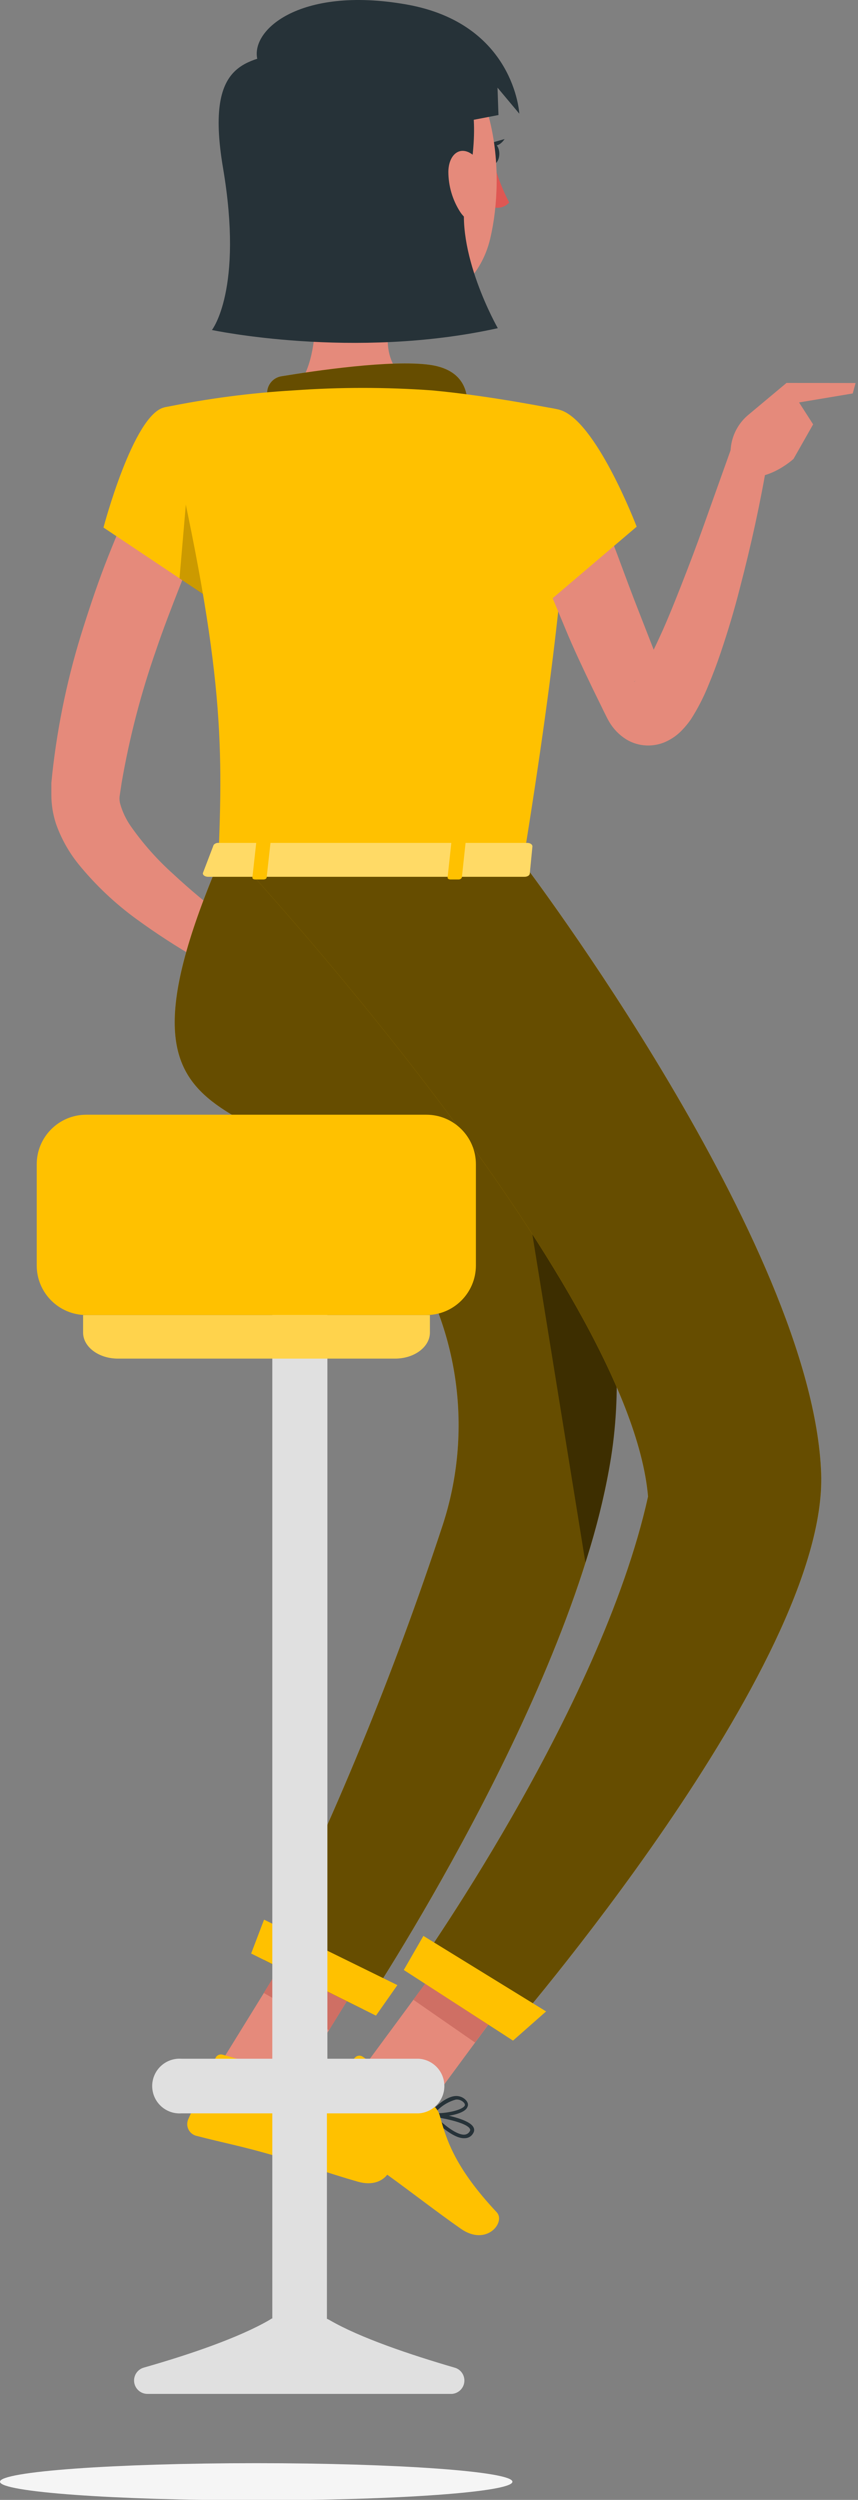 <svg width="192" height="559" viewBox="0 0 192 559" fill="none" xmlns="http://www.w3.org/2000/svg">
<rect x="0" y="0" width="192" height="559" fill="#808080" stroke="none"/>
<path d="M46.335 116.851C44.302 121.303 42.161 126.204 40.3 130.955C38.438 135.706 36.533 140.607 34.885 145.487C31.52 155.103 28.957 164.982 27.223 175.021L26.752 178.167C26.707 178.707 26.758 179.251 26.902 179.773C27.407 181.546 28.203 183.224 29.256 184.738C32.005 188.656 35.193 192.246 38.759 195.439C42.518 198.935 46.462 202.229 50.572 205.305C54.681 208.472 59.005 211.554 63.264 214.465L59.261 221.977C49.092 217.546 39.439 212.012 30.476 205.476C25.694 201.989 21.379 197.904 17.635 193.32C15.416 190.591 13.685 187.5 12.52 184.181C11.842 182.108 11.496 179.942 11.493 177.761C11.493 177.247 11.493 176.498 11.493 176.134V175.086L11.707 172.945C12.934 161.795 15.278 150.796 18.705 140.115C20.375 134.85 22.151 129.607 24.184 124.492C26.217 119.377 28.314 114.369 30.904 109.168L46.335 116.851Z" fill="#E58A7B"/>
<path d="M60.246 213.138L75.377 205.476L71.46 222.084C71.46 222.084 61.081 224.994 56.265 219.944L60.246 213.138Z" fill="#E58A7B"/>
<path d="M89.224 208.194L85.2 221.934L71.46 222.084L75.377 205.476L89.224 208.194Z" fill="#E58A7B"/>
<path d="M110.583 36.723C111.392 39.689 112.519 42.559 113.943 45.284C113.527 45.756 112.991 46.106 112.392 46.299C111.793 46.491 111.153 46.517 110.54 46.376L110.583 36.723Z" fill="#DF5753"/>
<path d="M110.133 36.852C111.02 36.852 111.739 35.75 111.739 34.391C111.739 33.031 111.02 31.929 110.133 31.929C109.247 31.929 108.528 33.031 108.528 34.391C108.528 35.75 109.247 36.852 110.133 36.852Z" fill="#263238"/>
<path d="M109.663 32.015L112.916 31.095C112.916 31.095 111.332 33.62 109.663 32.015Z" fill="#263238"/>
<path d="M68.785 52.432C70.733 62.384 72.68 80.64 65.703 87.296C65.703 87.296 68.443 97.397 86.955 97.397C107.308 97.397 96.672 87.296 96.672 87.296C85.564 84.642 85.842 76.402 87.79 68.655L68.785 52.432Z" fill="#E58A7B"/>
<path d="M63.371 29.746C64.398 46.376 64.484 53.438 72.873 61.977C85.521 74.819 105.725 69.939 109.684 53.417C113.258 38.435 110.989 13.781 94.703 7.168C91.128 5.695 87.236 5.158 83.396 5.609C79.556 6.06 75.894 7.483 72.757 9.743C69.621 12.004 67.112 15.027 65.47 18.527C63.827 22.028 63.105 25.889 63.371 29.746Z" fill="#E58A7B"/>
<path d="M65.018 11.041C56.672 14.08 45.543 11.812 49.909 37.558C54.532 64.824 47.426 73.791 47.426 73.791C47.426 73.791 79.079 80.533 111.396 73.385C111.396 73.385 101.53 56.135 104.291 43.422C107.822 27.371 105.04 21.442 105.04 21.442C105.04 21.442 76.747 6.761 65.018 11.041Z" fill="#263238"/>
<path d="M100.331 38.414C100.34 41.576 101.245 44.671 102.942 47.339C105.211 50.806 107.886 49.479 108.55 45.798C109.149 42.566 108.699 36.852 105.81 34.626C102.921 32.4 100.374 34.583 100.331 38.414Z" fill="#E58A7B"/>
<path d="M57.763 13.845C55.366 7.103 66.795 -3.277 90.979 1.004C115.163 5.284 116.211 25.423 116.211 25.423L111.332 19.602L111.546 25.723L86.698 30.495L57.763 13.845Z" fill="#263238"/>
<path d="M59.818 88.43C59.675 87.453 59.92 86.458 60.499 85.659C61.079 84.859 61.948 84.318 62.921 84.15C70.454 82.908 87.576 80.383 96.179 81.581C102.6 82.48 104.269 86.204 104.548 89.265C104.591 89.8 104.519 90.34 104.337 90.845C104.155 91.351 103.867 91.812 103.492 92.198C103.117 92.583 102.664 92.883 102.163 93.079C101.662 93.274 101.125 93.36 100.588 93.331L63.392 91.662C62.515 91.617 61.68 91.272 61.029 90.683C60.378 90.094 59.95 89.298 59.818 88.43Z" fill="#FFC100"/>
<path opacity="0.6" d="M59.818 88.43C59.675 87.453 59.92 86.458 60.499 85.659C61.079 84.859 61.948 84.318 62.921 84.15C70.454 82.908 87.576 80.383 96.179 81.581C102.6 82.48 104.269 86.204 104.548 89.265C104.591 89.8 104.519 90.34 104.337 90.845C104.155 91.351 103.867 91.812 103.492 92.198C103.117 92.583 102.664 92.883 102.163 93.079C101.662 93.274 101.125 93.36 100.588 93.331L63.392 91.662C62.515 91.617 61.68 91.272 61.029 90.683C60.378 90.094 59.95 89.298 59.818 88.43Z" fill="black"/>
<path d="M81.327 462.318L95.131 471.906L118.223 440.596L104.419 431.029L81.327 462.318Z" fill="#E58A7B"/>
<path d="M49.139 461.698L63.713 470.002L84.152 436.893L69.577 428.589L49.139 461.698Z" fill="#E58A7B"/>
<path d="M118.202 440.596L106.302 456.733L92.498 447.166L104.398 431.029L118.202 440.596Z" fill="#CF6F64"/>
<path d="M69.556 428.589L84.152 436.915L73.622 453.972L59.026 445.646L69.556 428.589Z" fill="#CF6F64"/>
<path d="M92.969 192.956C92.969 192.956 146.859 260.864 136.736 325.818C128.582 378.274 81.284 449.306 81.284 449.306L59.047 438.263C74.721 406.856 88.096 374.355 99.069 341.013C102.452 330.662 103.44 319.677 101.957 308.888C100.474 298.1 96.559 287.789 90.508 278.734C63.199 238.863 19.454 262.597 48.882 192.956H92.969Z" fill="#FFC100"/>
<path opacity="0.6" d="M92.969 192.956C92.969 192.956 146.859 260.864 136.736 325.818C128.582 378.274 81.284 449.306 81.284 449.306L59.047 438.263C74.721 406.856 88.096 374.355 99.069 341.013C102.452 330.662 103.44 319.677 101.957 308.888C100.474 298.1 96.559 287.789 90.508 278.734C63.199 238.863 19.454 262.597 48.882 192.956H92.969Z" fill="black"/>
<path opacity="0.4" d="M119.4 236.573L111.567 228.783C111.567 229.403 126.741 323.079 131 349.403C133.513 341.713 135.438 333.843 136.757 325.861C141.765 293.994 131.3 261.442 119.4 236.573Z" fill="black"/>
<path d="M117.025 192.956C117.025 192.956 181.915 278.306 183.755 329.478C185.275 372.281 113.13 455.213 113.13 455.213L92.156 441.644C92.156 441.644 134.382 382.747 145.018 334.636C140.909 286.953 54.018 192.956 54.018 192.956H117.025Z" fill="#FFC100"/>
<path opacity="0.6" d="M117.025 192.956C117.025 192.956 181.915 278.306 183.755 329.478C185.275 372.281 113.13 455.213 113.13 455.213L92.156 441.644C92.156 441.644 134.382 382.747 145.018 334.636C140.909 286.953 54.018 192.956 54.018 192.956H117.025Z" fill="black"/>
<path d="M36.747 91.105C29.813 92.753 23.157 117.964 23.157 117.964L50.273 136.07C50.273 136.07 59.304 116.124 56.137 107.392C52.862 98.296 45.457 89.029 36.747 91.105Z" fill="#FFC100"/>
<path opacity="0.2" d="M42.054 107.349L40.171 129.329L50.251 136.092C53.035 129.826 55.095 123.263 56.394 116.53L42.054 107.349Z" fill="black"/>
<path d="M125.05 91.597C125.05 91.597 133.055 94.401 117.025 192.935H48.839C49.994 165.112 50.016 147.991 36.747 91.105C46.294 89.138 55.972 87.864 65.703 87.296C76.013 86.556 86.362 86.556 96.672 87.296C109.984 88.516 125.05 91.597 125.05 91.597Z" fill="#FFC100"/>
<path d="M131.985 107.349C133.526 111.629 135.152 116.231 136.864 120.661C138.576 125.091 140.203 129.65 141.936 134.144L147.18 147.584L148.507 150.944L149.192 152.614L149.513 153.448C149.513 153.598 149.513 153.598 149.513 153.577C149.122 153.026 148.609 152.572 148.014 152.25C147.168 151.752 146.213 151.465 145.232 151.415C144.417 151.39 143.606 151.543 142.857 151.865C141.872 152.314 141.872 152.507 141.894 152.485C142.072 152.343 142.23 152.177 142.364 151.993C143.549 150.438 144.574 148.767 145.425 147.007C146.431 145.038 147.394 142.94 148.357 140.821C150.24 136.541 151.974 132.111 153.707 127.638C155.441 123.165 157.089 118.649 158.694 114.091L163.574 100.436L171.813 102.577C170.187 112.336 168.089 121.838 165.564 131.512C164.344 136.327 162.91 141.1 161.284 145.915C160.47 148.333 159.571 150.73 158.544 153.192C157.473 155.863 156.155 158.428 154.606 160.853C154.037 161.67 153.407 162.442 152.723 163.165C151.63 164.345 150.304 165.285 148.828 165.926C147.518 166.488 146.1 166.751 144.676 166.696C143.081 166.637 141.527 166.173 140.16 165.348C138.548 164.342 137.21 162.952 136.265 161.303C135.944 160.746 135.666 160.19 135.473 159.783L135.066 158.97L134.253 157.301L132.627 153.983C130.486 149.532 128.346 145.038 126.484 140.522C124.622 136.006 122.653 131.426 120.813 126.825C118.972 122.223 117.324 117.622 115.762 112.657L131.985 107.349Z" fill="#E58A7B"/>
<path d="M125.05 91.597C133.247 93.545 142.471 117.772 142.471 117.772L118.095 138.51C118.095 138.51 102.322 112.1 105.511 103.39C108.828 94.315 114.349 89.051 125.05 91.597Z" fill="#FFC100"/>
<path d="M167.447 92.775L176.008 85.626L181.958 94.893L177.57 102.619C177.57 102.619 170.593 109.04 164.43 105.765C163.451 103.566 163.217 101.109 163.761 98.764C164.306 96.42 165.6 94.317 167.447 92.775Z" fill="#E58A7B"/>
<path d="M191.46 85.648L190.818 87.981L177.271 90.249L175.944 85.626L191.46 85.648Z" fill="#E58A7B"/>
<path d="M114.799 456.305L90.358 440.51L94.746 432.891L122.204 449.777L114.799 456.305Z" fill="#FFC100"/>
<path d="M73.279 468.889C71.135 468.627 69.075 467.896 67.244 466.749C67.169 466.722 67.103 466.673 67.057 466.608C67.01 466.543 66.986 466.465 66.986 466.385C66.986 466.305 67.01 466.227 67.057 466.162C67.103 466.096 67.169 466.047 67.244 466.021C67.908 465.807 73.665 464.031 75.334 465.4C75.522 465.556 75.664 465.76 75.747 465.989C75.83 466.219 75.85 466.466 75.805 466.706C75.775 467.091 75.647 467.462 75.434 467.785C75.221 468.107 74.928 468.369 74.585 468.546C74.184 468.765 73.736 468.883 73.279 468.889ZM68.464 466.535C71.139 467.904 73.279 468.397 74.307 467.883C74.531 467.759 74.719 467.58 74.854 467.363C74.988 467.145 75.065 466.897 75.077 466.642C75.077 466.299 75.077 466.149 74.885 466.064C73.986 465.336 70.775 465.893 68.421 466.535H68.464Z" fill="#263238"/>
<path d="M67.394 466.898C67.281 466.897 67.174 466.851 67.094 466.77C67.063 466.711 67.046 466.645 67.046 466.577C67.046 466.51 67.063 466.444 67.094 466.385C67.094 466.192 68.486 461.548 70.669 460.499C70.947 460.372 71.25 460.306 71.557 460.306C71.863 460.306 72.166 460.372 72.445 460.499C72.746 460.594 73.006 460.787 73.184 461.047C73.362 461.307 73.449 461.619 73.429 461.933C73.28 463.859 69.363 466.513 67.565 466.963L67.394 466.898ZM71.546 461.056C71.338 461.062 71.133 461.113 70.947 461.206C69.62 461.848 68.528 464.352 67.993 465.871C69.877 465.079 72.466 462.982 72.552 461.805C72.552 461.612 72.552 461.377 72.06 461.163C71.9 461.077 71.726 461.019 71.546 460.991V461.056Z" fill="#263238"/>
<path d="M103.82 478.134C101.401 478.134 98.041 475.031 96.201 473.126C96.154 473.061 96.129 472.982 96.129 472.902C96.129 472.821 96.154 472.742 96.201 472.677C96.243 472.608 96.303 472.552 96.375 472.514C96.446 472.476 96.527 472.459 96.607 472.463C97.463 472.463 104.89 473.576 105.939 475.673C106.05 475.861 106.108 476.076 106.108 476.294C106.108 476.512 106.05 476.726 105.939 476.914C105.781 477.241 105.544 477.522 105.248 477.732C104.952 477.942 104.608 478.073 104.248 478.113L103.82 478.134ZM97.613 473.426C100.31 476.037 102.686 477.492 104.034 477.321C104.27 477.29 104.495 477.202 104.689 477.064C104.883 476.926 105.04 476.742 105.147 476.529C105.195 476.456 105.22 476.371 105.22 476.283C105.22 476.196 105.195 476.11 105.147 476.037C104.59 474.881 100.631 473.897 97.613 473.426Z" fill="#263238"/>
<path d="M97.849 473.319C97.368 473.333 96.888 473.297 96.415 473.212C96.349 473.202 96.286 473.175 96.234 473.134C96.181 473.093 96.141 473.038 96.115 472.977C96.083 472.914 96.067 472.844 96.067 472.773C96.067 472.703 96.083 472.633 96.115 472.57C96.244 472.42 99.133 468.932 101.872 468.696C102.648 468.636 103.416 468.882 104.012 469.381C104.847 470.109 104.804 470.751 104.59 471.157C104.055 472.613 100.353 473.319 97.849 473.319ZM97.292 472.527C99.689 472.656 103.52 471.864 104.012 470.815C104.012 470.815 104.184 470.473 103.627 470.002C103.406 469.809 103.147 469.664 102.867 469.576C102.588 469.487 102.293 469.458 102.001 469.488C100.155 470.003 98.512 471.071 97.292 472.549V472.527Z" fill="#263238"/>
<path d="M67.972 464.587L49.823 459.451C49.51 459.356 49.174 459.38 48.877 459.518C48.581 459.656 48.346 459.899 48.218 460.2L42.097 473.961C41.953 474.313 41.886 474.692 41.899 475.073C41.912 475.453 42.006 475.826 42.174 476.168C42.342 476.51 42.58 476.812 42.873 477.055C43.166 477.298 43.507 477.476 43.874 477.578C50.294 479.247 53.376 479.718 61.359 482.008C66.281 483.378 73.301 485.925 80.085 487.851C86.87 489.777 89.138 483.164 86.506 481.751C74.606 475.459 73.665 471.05 70.412 466.342C69.829 465.489 68.966 464.868 67.972 464.587Z" fill="#FFC100"/>
<path d="M96.693 470.622L81.198 459.921C80.936 459.73 80.612 459.642 80.288 459.673C79.965 459.705 79.664 459.854 79.443 460.093L69.17 471.136C68.92 471.421 68.733 471.757 68.623 472.12C68.512 472.483 68.48 472.866 68.528 473.242C68.577 473.619 68.705 473.981 68.904 474.304C69.104 474.627 69.37 474.904 69.684 475.117C75.141 478.776 77.967 480.253 84.794 484.983C89.074 487.894 97.356 494.357 103.135 498.38C108.913 502.404 113.215 496.882 111.161 494.699C101.958 484.876 99.946 478.712 98.427 473.126C98.163 472.113 97.549 471.226 96.693 470.622Z" fill="#FFC100"/>
<path d="M84.13 450.719L56.201 436.829L59.09 429.253L88.924 443.892L84.13 450.719Z" fill="#FFC100"/>
<path d="M47.812 188.933L45.457 195.096C45.222 195.567 45.778 196.059 46.57 196.059H117.367C117.988 196.059 118.501 195.76 118.544 195.374L119.143 189.254C119.143 188.847 118.651 188.483 117.988 188.483H48.924C48.716 188.464 48.507 188.494 48.313 188.572C48.12 188.651 47.947 188.774 47.812 188.933Z" fill="#FFC100"/>
<path opacity="0.4" d="M47.812 188.933L45.457 195.096C45.222 195.567 45.778 196.059 46.57 196.059H117.367C117.988 196.059 118.501 195.76 118.544 195.374L119.143 189.254C119.143 188.847 118.651 188.483 117.988 188.483H48.924C48.716 188.464 48.507 188.494 48.313 188.572C48.12 188.651 47.947 188.774 47.812 188.933Z" fill="white"/>
<path d="M58.962 196.659H57.1C56.736 196.659 56.458 196.466 56.479 196.231L57.357 188.291C57.357 188.076 57.699 187.884 58.063 187.884H59.925C60.289 187.884 60.567 188.076 60.546 188.291L59.668 196.231C59.647 196.466 59.326 196.659 58.962 196.659Z" fill="#FFC100"/>
<path d="M102.621 196.659H100.781C100.417 196.659 100.139 196.466 100.16 196.231L101.016 188.291C101.016 188.076 101.38 187.884 101.744 187.884H103.584C103.948 187.884 104.248 188.076 104.205 188.291L103.349 196.231C103.242 196.466 103.007 196.659 102.621 196.659Z" fill="#FFC100"/>
<g style="mix-blend-mode:multiply">
<path d="M57.335 559.097C89.001 559.097 114.671 557.238 114.671 554.945C114.671 552.652 89.001 550.793 57.335 550.793C25.67 550.793 0 552.652 0 554.945C0 557.238 25.67 559.097 57.335 559.097Z" fill="#F5F5F5"/>
</g>
<path d="M101.963 529.501C91.819 526.547 80.561 522.759 73.755 518.8C73.563 518.672 73.349 518.607 73.156 518.5V472.572H93.68C95.239 472.48 96.702 471.796 97.773 470.66C98.843 469.525 99.44 468.023 99.44 466.462C99.44 464.901 98.843 463.4 97.773 462.264C96.702 461.128 95.239 460.444 93.68 460.352H73.263V251H60.936V460.352H40.54C39.707 460.303 38.873 460.424 38.089 460.709C37.305 460.994 36.587 461.436 35.98 462.008C35.373 462.58 34.889 463.27 34.558 464.036C34.228 464.802 34.057 465.628 34.057 466.462C34.057 467.296 34.228 468.122 34.558 468.888C34.889 469.654 35.373 470.344 35.98 470.916C36.587 471.489 37.305 471.931 38.089 472.215C38.873 472.5 39.707 472.622 40.54 472.572H60.936V518.436C60.743 518.436 60.551 518.607 60.358 518.736C53.445 522.759 42.273 526.547 32.129 529.437C31.444 529.644 30.855 530.09 30.47 530.693C30.085 531.297 29.929 532.018 30.03 532.727C30.131 533.436 30.482 534.085 31.02 534.557C31.558 535.029 32.248 535.293 32.964 535.301H101.128C101.812 535.254 102.46 534.974 102.962 534.508C103.465 534.042 103.793 533.417 103.89 532.738C103.988 532.06 103.85 531.368 103.499 530.779C103.148 530.19 102.606 529.739 101.963 529.501Z" fill="#E0E0E0"/>
<path d="M95.409 249.264H19.304C13.182 249.264 8.218 254.227 8.218 260.35V282.972C8.218 289.094 13.182 294.058 19.304 294.058H95.409C101.532 294.058 106.495 289.094 106.495 282.972V260.35C106.495 254.227 101.532 249.264 95.409 249.264Z" fill="#FFC100"/>
<path d="M18.598 294.079V297.974C18.598 301.185 22.087 303.796 26.367 303.796H88.432C92.712 303.796 96.201 301.185 96.201 297.974V294.079H18.598Z" fill="#FFC100"/>
<path opacity="0.3" d="M18.598 294.079V297.974C18.598 301.185 22.087 303.796 26.367 303.796H88.432C92.712 303.796 96.201 301.185 96.201 297.974V294.079H18.598Z" fill="white"/>
</svg>
